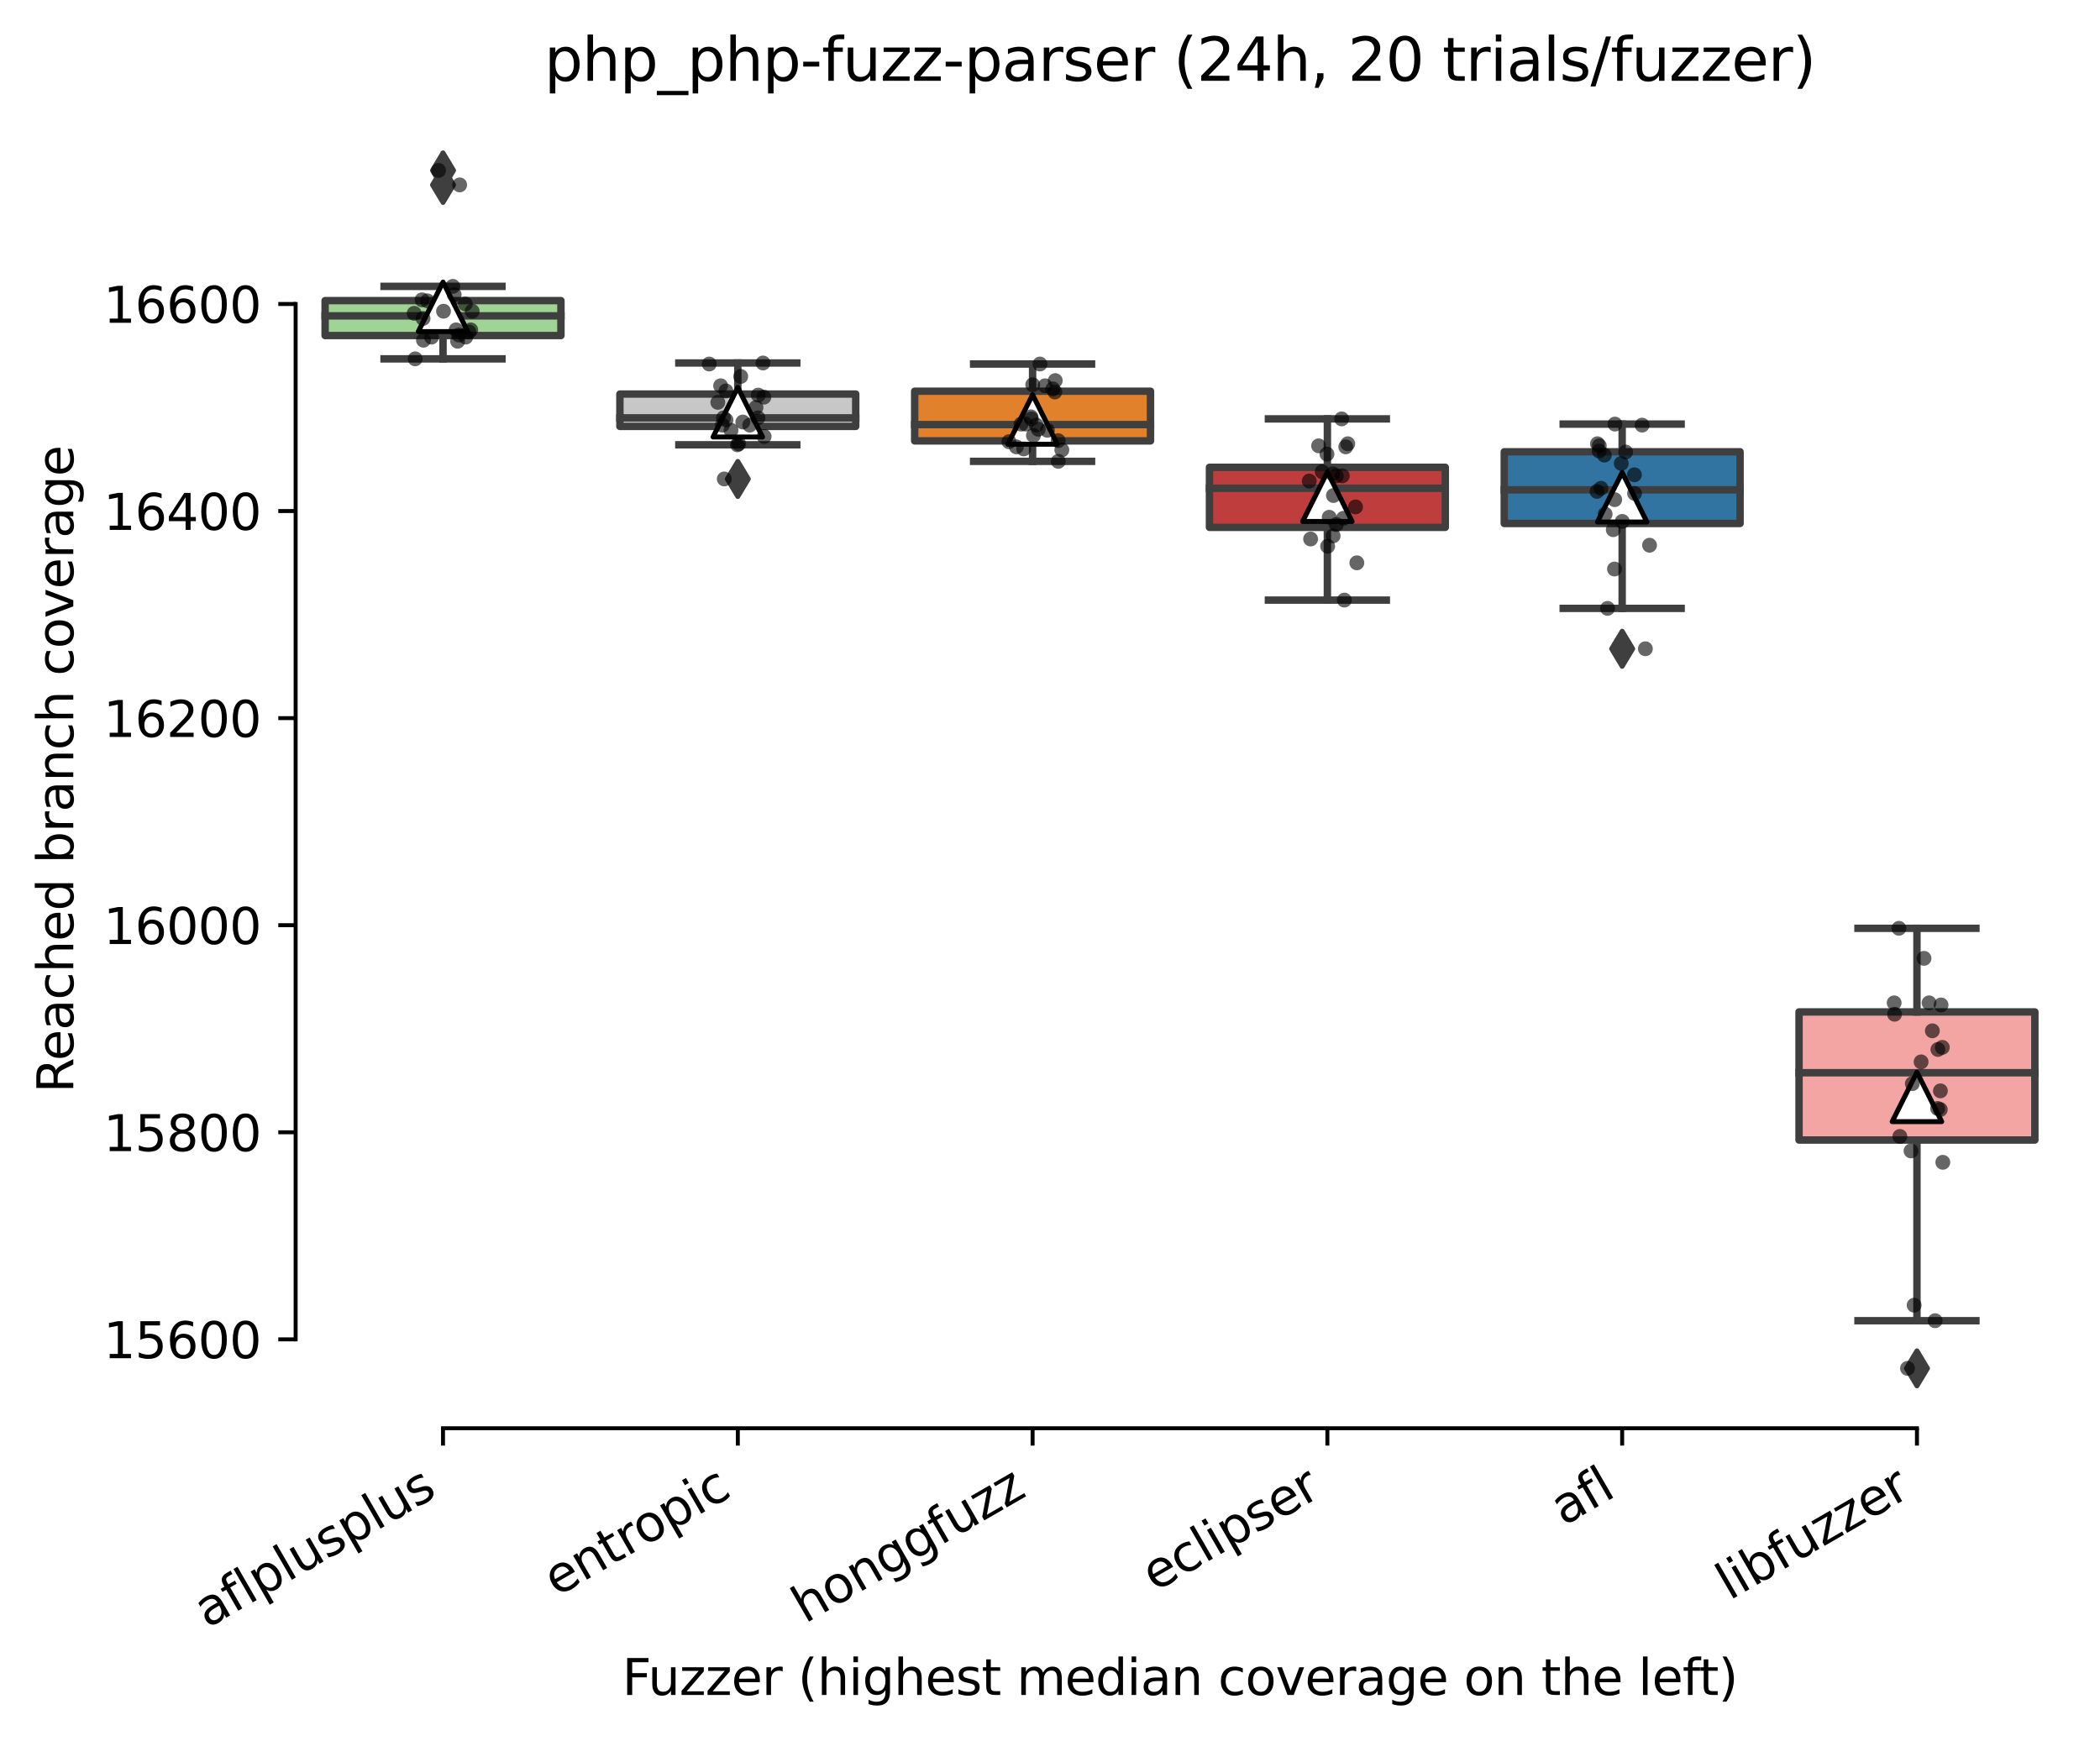 <?xml version="1.0" encoding="utf-8" standalone="no"?>
<!DOCTYPE svg PUBLIC "-//W3C//DTD SVG 1.1//EN"
  "http://www.w3.org/Graphics/SVG/1.1/DTD/svg11.dtd">
<svg xmlns:xlink="http://www.w3.org/1999/xlink" width="424.011pt" height="351.576pt" viewBox="0 0 424.011 351.576" xmlns="http://www.w3.org/2000/svg" version="1.1">
 <defs>
  <style type="text/css">*{stroke-linejoin: round; stroke-linecap: butt}</style>
 </defs>
 <g id="figure_1">
  <g id="patch_1">
   <path d="M 0 351.576 
L 424.011 351.576 
L 424.011 0 
L 0 0 
z
" style="fill: #ffffff"/>
  </g>
  <g id="axes_1">
   <g id="patch_2">
    <path d="M 59.691 288.43 
L 416.811 288.43 
L 416.811 22.318 
L 59.691 22.318 
z
" style="fill: #ffffff"/>
   </g>
   <g id="patch_3">
    <path d="M 65.643 67.764 
L 113.259 67.764 
L 113.259 60.708 
L 65.643 60.708 
L 65.643 67.764 
z
" clip-path="url(#p90b86f1398)" style="fill: #9fd495; stroke: #3f3f3f; stroke-width: 1.5; stroke-linejoin: miter"/>
   </g>
   <g id="patch_4">
    <path d="M 125.163 86.112 
L 172.779 86.112 
L 172.779 79.578 
L 125.163 79.578 
L 125.163 86.112 
z
" clip-path="url(#p90b86f1398)" style="fill: #c7c7c7; stroke: #3f3f3f; stroke-width: 1.5; stroke-linejoin: miter"/>
   </g>
   <g id="patch_5">
    <path d="M 184.683 89.04 
L 232.299 89.04 
L 232.299 79.003 
L 184.683 79.003 
L 184.683 89.04 
z
" clip-path="url(#p90b86f1398)" style="fill: #e1812c; stroke: #3f3f3f; stroke-width: 1.5; stroke-linejoin: miter"/>
   </g>
   <g id="patch_6">
    <path d="M 244.203 106.499 
L 291.819 106.499 
L 291.819 94.371 
L 244.203 94.371 
L 244.203 106.499 
z
" clip-path="url(#p90b86f1398)" style="fill: #c03d3e; stroke: #3f3f3f; stroke-width: 1.5; stroke-linejoin: miter"/>
   </g>
   <g id="patch_7">
    <path d="M 303.723 105.715 
L 351.339 105.715 
L 351.339 91.235 
L 303.723 91.235 
L 303.723 105.715 
z
" clip-path="url(#p90b86f1398)" style="fill: #3274a1; stroke: #3f3f3f; stroke-width: 1.5; stroke-linejoin: miter"/>
   </g>
   <g id="patch_8">
    <path d="M 363.243 230.229 
L 410.859 230.229 
L 410.859 204.354 
L 363.243 204.354 
L 363.243 230.229 
z
" clip-path="url(#p90b86f1398)" style="fill: #f2a5a3; stroke: #3f3f3f; stroke-width: 1.5; stroke-linejoin: miter"/>
   </g>
   <g id="matplotlib.axis_1">
    <g id="xtick_1">
     <g id="line2d_1">
      <defs>
       <path id="m05686ef2dc" d="M 0 0 
L 0 3.5 
" style="stroke: #000000; stroke-width: 0.8"/>
      </defs>
      <g>
       <use xlink:href="#m05686ef2dc" x="89.451" y="288.43" style="stroke: #000000; stroke-width: 0.8"/>
      </g>
     </g>
     <g id="text_1">
      <!-- aflplusplus -->
      <g transform="translate(41.842 328.897) rotate(-30) scale(0.1 -0.1)">
       <defs>
        <path id="DejaVuSans-61" d="M 2194 1759 
Q 1497 1759 1228 1600 
Q 959 1441 959 1056 
Q 959 750 1161 570 
Q 1363 391 1709 391 
Q 2188 391 2477 730 
Q 2766 1069 2766 1631 
L 2766 1759 
L 2194 1759 
z
M 3341 1997 
L 3341 0 
L 2766 0 
L 2766 531 
Q 2569 213 2275 61 
Q 1981 -91 1556 -91 
Q 1019 -91 701 211 
Q 384 513 384 1019 
Q 384 1609 779 1909 
Q 1175 2209 1959 2209 
L 2766 2209 
L 2766 2266 
Q 2766 2663 2505 2880 
Q 2244 3097 1772 3097 
Q 1472 3097 1187 3025 
Q 903 2953 641 2809 
L 641 3341 
Q 956 3463 1253 3523 
Q 1550 3584 1831 3584 
Q 2591 3584 2966 3190 
Q 3341 2797 3341 1997 
z
" transform="scale(0.016)"/>
        <path id="DejaVuSans-66" d="M 2375 4863 
L 2375 4384 
L 1825 4384 
Q 1516 4384 1395 4259 
Q 1275 4134 1275 3809 
L 1275 3500 
L 2222 3500 
L 2222 3053 
L 1275 3053 
L 1275 0 
L 697 0 
L 697 3053 
L 147 3053 
L 147 3500 
L 697 3500 
L 697 3744 
Q 697 4328 969 4595 
Q 1241 4863 1831 4863 
L 2375 4863 
z
" transform="scale(0.016)"/>
        <path id="DejaVuSans-6c" d="M 603 4863 
L 1178 4863 
L 1178 0 
L 603 0 
L 603 4863 
z
" transform="scale(0.016)"/>
        <path id="DejaVuSans-70" d="M 1159 525 
L 1159 -1331 
L 581 -1331 
L 581 3500 
L 1159 3500 
L 1159 2969 
Q 1341 3281 1617 3432 
Q 1894 3584 2278 3584 
Q 2916 3584 3314 3078 
Q 3713 2572 3713 1747 
Q 3713 922 3314 415 
Q 2916 -91 2278 -91 
Q 1894 -91 1617 61 
Q 1341 213 1159 525 
z
M 3116 1747 
Q 3116 2381 2855 2742 
Q 2594 3103 2138 3103 
Q 1681 3103 1420 2742 
Q 1159 2381 1159 1747 
Q 1159 1113 1420 752 
Q 1681 391 2138 391 
Q 2594 391 2855 752 
Q 3116 1113 3116 1747 
z
" transform="scale(0.016)"/>
        <path id="DejaVuSans-75" d="M 544 1381 
L 544 3500 
L 1119 3500 
L 1119 1403 
Q 1119 906 1312 657 
Q 1506 409 1894 409 
Q 2359 409 2629 706 
Q 2900 1003 2900 1516 
L 2900 3500 
L 3475 3500 
L 3475 0 
L 2900 0 
L 2900 538 
Q 2691 219 2414 64 
Q 2138 -91 1772 -91 
Q 1169 -91 856 284 
Q 544 659 544 1381 
z
M 1991 3584 
L 1991 3584 
z
" transform="scale(0.016)"/>
        <path id="DejaVuSans-73" d="M 2834 3397 
L 2834 2853 
Q 2591 2978 2328 3040 
Q 2066 3103 1784 3103 
Q 1356 3103 1142 2972 
Q 928 2841 928 2578 
Q 928 2378 1081 2264 
Q 1234 2150 1697 2047 
L 1894 2003 
Q 2506 1872 2764 1633 
Q 3022 1394 3022 966 
Q 3022 478 2636 193 
Q 2250 -91 1575 -91 
Q 1294 -91 989 -36 
Q 684 19 347 128 
L 347 722 
Q 666 556 975 473 
Q 1284 391 1588 391 
Q 1994 391 2212 530 
Q 2431 669 2431 922 
Q 2431 1156 2273 1281 
Q 2116 1406 1581 1522 
L 1381 1569 
Q 847 1681 609 1914 
Q 372 2147 372 2553 
Q 372 3047 722 3315 
Q 1072 3584 1716 3584 
Q 2034 3584 2315 3537 
Q 2597 3491 2834 3397 
z
" transform="scale(0.016)"/>
       </defs>
       <use xlink:href="#DejaVuSans-61"/>
       <use xlink:href="#DejaVuSans-66" x="61.279"/>
       <use xlink:href="#DejaVuSans-6c" x="96.484"/>
       <use xlink:href="#DejaVuSans-70" x="124.268"/>
       <use xlink:href="#DejaVuSans-6c" x="187.744"/>
       <use xlink:href="#DejaVuSans-75" x="215.527"/>
       <use xlink:href="#DejaVuSans-73" x="278.906"/>
       <use xlink:href="#DejaVuSans-70" x="331.006"/>
       <use xlink:href="#DejaVuSans-6c" x="394.482"/>
       <use xlink:href="#DejaVuSans-75" x="422.266"/>
       <use xlink:href="#DejaVuSans-73" x="485.645"/>
      </g>
     </g>
    </g>
    <g id="xtick_2">
     <g id="line2d_2">
      <g>
       <use xlink:href="#m05686ef2dc" x="148.971" y="288.43" style="stroke: #000000; stroke-width: 0.8"/>
      </g>
     </g>
     <g id="text_2">
      <!-- entropic -->
      <g transform="translate(112.389 322.531) rotate(-30) scale(0.1 -0.1)">
       <defs>
        <path id="DejaVuSans-65" d="M 3597 1894 
L 3597 1613 
L 953 1613 
Q 991 1019 1311 708 
Q 1631 397 2203 397 
Q 2534 397 2845 478 
Q 3156 559 3463 722 
L 3463 178 
Q 3153 47 2828 -22 
Q 2503 -91 2169 -91 
Q 1331 -91 842 396 
Q 353 884 353 1716 
Q 353 2575 817 3079 
Q 1281 3584 2069 3584 
Q 2775 3584 3186 3129 
Q 3597 2675 3597 1894 
z
M 3022 2063 
Q 3016 2534 2758 2815 
Q 2500 3097 2075 3097 
Q 1594 3097 1305 2825 
Q 1016 2553 972 2059 
L 3022 2063 
z
" transform="scale(0.016)"/>
        <path id="DejaVuSans-6e" d="M 3513 2113 
L 3513 0 
L 2938 0 
L 2938 2094 
Q 2938 2591 2744 2837 
Q 2550 3084 2163 3084 
Q 1697 3084 1428 2787 
Q 1159 2491 1159 1978 
L 1159 0 
L 581 0 
L 581 3500 
L 1159 3500 
L 1159 2956 
Q 1366 3272 1645 3428 
Q 1925 3584 2291 3584 
Q 2894 3584 3203 3211 
Q 3513 2838 3513 2113 
z
" transform="scale(0.016)"/>
        <path id="DejaVuSans-74" d="M 1172 4494 
L 1172 3500 
L 2356 3500 
L 2356 3053 
L 1172 3053 
L 1172 1153 
Q 1172 725 1289 603 
Q 1406 481 1766 481 
L 2356 481 
L 2356 0 
L 1766 0 
Q 1100 0 847 248 
Q 594 497 594 1153 
L 594 3053 
L 172 3053 
L 172 3500 
L 594 3500 
L 594 4494 
L 1172 4494 
z
" transform="scale(0.016)"/>
        <path id="DejaVuSans-72" d="M 2631 2963 
Q 2534 3019 2420 3045 
Q 2306 3072 2169 3072 
Q 1681 3072 1420 2755 
Q 1159 2438 1159 1844 
L 1159 0 
L 581 0 
L 581 3500 
L 1159 3500 
L 1159 2956 
Q 1341 3275 1631 3429 
Q 1922 3584 2338 3584 
Q 2397 3584 2469 3576 
Q 2541 3569 2628 3553 
L 2631 2963 
z
" transform="scale(0.016)"/>
        <path id="DejaVuSans-6f" d="M 1959 3097 
Q 1497 3097 1228 2736 
Q 959 2375 959 1747 
Q 959 1119 1226 758 
Q 1494 397 1959 397 
Q 2419 397 2687 759 
Q 2956 1122 2956 1747 
Q 2956 2369 2687 2733 
Q 2419 3097 1959 3097 
z
M 1959 3584 
Q 2709 3584 3137 3096 
Q 3566 2609 3566 1747 
Q 3566 888 3137 398 
Q 2709 -91 1959 -91 
Q 1206 -91 779 398 
Q 353 888 353 1747 
Q 353 2609 779 3096 
Q 1206 3584 1959 3584 
z
" transform="scale(0.016)"/>
        <path id="DejaVuSans-69" d="M 603 3500 
L 1178 3500 
L 1178 0 
L 603 0 
L 603 3500 
z
M 603 4863 
L 1178 4863 
L 1178 4134 
L 603 4134 
L 603 4863 
z
" transform="scale(0.016)"/>
        <path id="DejaVuSans-63" d="M 3122 3366 
L 3122 2828 
Q 2878 2963 2633 3030 
Q 2388 3097 2138 3097 
Q 1578 3097 1268 2742 
Q 959 2388 959 1747 
Q 959 1106 1268 751 
Q 1578 397 2138 397 
Q 2388 397 2633 464 
Q 2878 531 3122 666 
L 3122 134 
Q 2881 22 2623 -34 
Q 2366 -91 2075 -91 
Q 1284 -91 818 406 
Q 353 903 353 1747 
Q 353 2603 823 3093 
Q 1294 3584 2113 3584 
Q 2378 3584 2631 3529 
Q 2884 3475 3122 3366 
z
" transform="scale(0.016)"/>
       </defs>
       <use xlink:href="#DejaVuSans-65"/>
       <use xlink:href="#DejaVuSans-6e" x="61.523"/>
       <use xlink:href="#DejaVuSans-74" x="124.902"/>
       <use xlink:href="#DejaVuSans-72" x="164.111"/>
       <use xlink:href="#DejaVuSans-6f" x="202.975"/>
       <use xlink:href="#DejaVuSans-70" x="264.156"/>
       <use xlink:href="#DejaVuSans-69" x="327.633"/>
       <use xlink:href="#DejaVuSans-63" x="355.416"/>
      </g>
     </g>
    </g>
    <g id="xtick_3">
     <g id="line2d_3">
      <g>
       <use xlink:href="#m05686ef2dc" x="208.491" y="288.43" style="stroke: #000000; stroke-width: 0.8"/>
      </g>
     </g>
     <g id="text_3">
      <!-- honggfuzz -->
      <g transform="translate(162.551 327.933) rotate(-30) scale(0.1 -0.1)">
       <defs>
        <path id="DejaVuSans-68" d="M 3513 2113 
L 3513 0 
L 2938 0 
L 2938 2094 
Q 2938 2591 2744 2837 
Q 2550 3084 2163 3084 
Q 1697 3084 1428 2787 
Q 1159 2491 1159 1978 
L 1159 0 
L 581 0 
L 581 4863 
L 1159 4863 
L 1159 2956 
Q 1366 3272 1645 3428 
Q 1925 3584 2291 3584 
Q 2894 3584 3203 3211 
Q 3513 2838 3513 2113 
z
" transform="scale(0.016)"/>
        <path id="DejaVuSans-67" d="M 2906 1791 
Q 2906 2416 2648 2759 
Q 2391 3103 1925 3103 
Q 1463 3103 1205 2759 
Q 947 2416 947 1791 
Q 947 1169 1205 825 
Q 1463 481 1925 481 
Q 2391 481 2648 825 
Q 2906 1169 2906 1791 
z
M 3481 434 
Q 3481 -459 3084 -895 
Q 2688 -1331 1869 -1331 
Q 1566 -1331 1297 -1286 
Q 1028 -1241 775 -1147 
L 775 -588 
Q 1028 -725 1275 -790 
Q 1522 -856 1778 -856 
Q 2344 -856 2625 -561 
Q 2906 -266 2906 331 
L 2906 616 
Q 2728 306 2450 153 
Q 2172 0 1784 0 
Q 1141 0 747 490 
Q 353 981 353 1791 
Q 353 2603 747 3093 
Q 1141 3584 1784 3584 
Q 2172 3584 2450 3431 
Q 2728 3278 2906 2969 
L 2906 3500 
L 3481 3500 
L 3481 434 
z
" transform="scale(0.016)"/>
        <path id="DejaVuSans-7a" d="M 353 3500 
L 3084 3500 
L 3084 2975 
L 922 459 
L 3084 459 
L 3084 0 
L 275 0 
L 275 525 
L 2438 3041 
L 353 3041 
L 353 3500 
z
" transform="scale(0.016)"/>
       </defs>
       <use xlink:href="#DejaVuSans-68"/>
       <use xlink:href="#DejaVuSans-6f" x="63.379"/>
       <use xlink:href="#DejaVuSans-6e" x="124.561"/>
       <use xlink:href="#DejaVuSans-67" x="187.939"/>
       <use xlink:href="#DejaVuSans-67" x="251.416"/>
       <use xlink:href="#DejaVuSans-66" x="314.893"/>
       <use xlink:href="#DejaVuSans-75" x="350.098"/>
       <use xlink:href="#DejaVuSans-7a" x="413.477"/>
       <use xlink:href="#DejaVuSans-7a" x="465.967"/>
      </g>
     </g>
    </g>
    <g id="xtick_4">
     <g id="line2d_4">
      <g>
       <use xlink:href="#m05686ef2dc" x="268.011" y="288.43" style="stroke: #000000; stroke-width: 0.8"/>
      </g>
     </g>
     <g id="text_4">
      <!-- eclipser -->
      <g transform="translate(233.17 321.525) rotate(-30) scale(0.1 -0.1)">
       <use xlink:href="#DejaVuSans-65"/>
       <use xlink:href="#DejaVuSans-63" x="61.523"/>
       <use xlink:href="#DejaVuSans-6c" x="116.504"/>
       <use xlink:href="#DejaVuSans-69" x="144.287"/>
       <use xlink:href="#DejaVuSans-70" x="172.07"/>
       <use xlink:href="#DejaVuSans-73" x="235.547"/>
       <use xlink:href="#DejaVuSans-65" x="287.646"/>
       <use xlink:href="#DejaVuSans-72" x="349.17"/>
      </g>
     </g>
    </g>
    <g id="xtick_5">
     <g id="line2d_5">
      <g>
       <use xlink:href="#m05686ef2dc" x="327.531" y="288.43" style="stroke: #000000; stroke-width: 0.8"/>
      </g>
     </g>
     <g id="text_5">
      <!-- afl -->
      <g transform="translate(315.729 308.224) rotate(-30) scale(0.1 -0.1)">
       <use xlink:href="#DejaVuSans-61"/>
       <use xlink:href="#DejaVuSans-66" x="61.279"/>
       <use xlink:href="#DejaVuSans-6c" x="96.484"/>
      </g>
     </g>
    </g>
    <g id="xtick_6">
     <g id="line2d_6">
      <g>
       <use xlink:href="#m05686ef2dc" x="387.051" y="288.43" style="stroke: #000000; stroke-width: 0.8"/>
      </g>
     </g>
     <g id="text_6">
      <!-- libfuzzer -->
      <g transform="translate(349.184 323.272) rotate(-30) scale(0.1 -0.1)">
       <defs>
        <path id="DejaVuSans-62" d="M 3116 1747 
Q 3116 2381 2855 2742 
Q 2594 3103 2138 3103 
Q 1681 3103 1420 2742 
Q 1159 2381 1159 1747 
Q 1159 1113 1420 752 
Q 1681 391 2138 391 
Q 2594 391 2855 752 
Q 3116 1113 3116 1747 
z
M 1159 2969 
Q 1341 3281 1617 3432 
Q 1894 3584 2278 3584 
Q 2916 3584 3314 3078 
Q 3713 2572 3713 1747 
Q 3713 922 3314 415 
Q 2916 -91 2278 -91 
Q 1894 -91 1617 61 
Q 1341 213 1159 525 
L 1159 0 
L 581 0 
L 581 4863 
L 1159 4863 
L 1159 2969 
z
" transform="scale(0.016)"/>
       </defs>
       <use xlink:href="#DejaVuSans-6c"/>
       <use xlink:href="#DejaVuSans-69" x="27.783"/>
       <use xlink:href="#DejaVuSans-62" x="55.566"/>
       <use xlink:href="#DejaVuSans-66" x="119.043"/>
       <use xlink:href="#DejaVuSans-75" x="154.248"/>
       <use xlink:href="#DejaVuSans-7a" x="217.627"/>
       <use xlink:href="#DejaVuSans-7a" x="270.117"/>
       <use xlink:href="#DejaVuSans-65" x="322.607"/>
       <use xlink:href="#DejaVuSans-72" x="384.131"/>
      </g>
     </g>
    </g>
    <g id="text_7">
     <!-- Fuzzer (highest median coverage on the left) -->
     <g transform="translate(125.633 342.297) scale(0.1 -0.1)">
      <defs>
       <path id="DejaVuSans-46" d="M 628 4666 
L 3309 4666 
L 3309 4134 
L 1259 4134 
L 1259 2759 
L 3109 2759 
L 3109 2228 
L 1259 2228 
L 1259 0 
L 628 0 
L 628 4666 
z
" transform="scale(0.016)"/>
       <path id="DejaVuSans-20" transform="scale(0.016)"/>
       <path id="DejaVuSans-28" d="M 1984 4856 
Q 1566 4138 1362 3434 
Q 1159 2731 1159 2009 
Q 1159 1288 1364 580 
Q 1569 -128 1984 -844 
L 1484 -844 
Q 1016 -109 783 600 
Q 550 1309 550 2009 
Q 550 2706 781 3412 
Q 1013 4119 1484 4856 
L 1984 4856 
z
" transform="scale(0.016)"/>
       <path id="DejaVuSans-6d" d="M 3328 2828 
Q 3544 3216 3844 3400 
Q 4144 3584 4550 3584 
Q 5097 3584 5394 3201 
Q 5691 2819 5691 2113 
L 5691 0 
L 5113 0 
L 5113 2094 
Q 5113 2597 4934 2840 
Q 4756 3084 4391 3084 
Q 3944 3084 3684 2787 
Q 3425 2491 3425 1978 
L 3425 0 
L 2847 0 
L 2847 2094 
Q 2847 2600 2669 2842 
Q 2491 3084 2119 3084 
Q 1678 3084 1418 2786 
Q 1159 2488 1159 1978 
L 1159 0 
L 581 0 
L 581 3500 
L 1159 3500 
L 1159 2956 
Q 1356 3278 1631 3431 
Q 1906 3584 2284 3584 
Q 2666 3584 2933 3390 
Q 3200 3197 3328 2828 
z
" transform="scale(0.016)"/>
       <path id="DejaVuSans-64" d="M 2906 2969 
L 2906 4863 
L 3481 4863 
L 3481 0 
L 2906 0 
L 2906 525 
Q 2725 213 2448 61 
Q 2172 -91 1784 -91 
Q 1150 -91 751 415 
Q 353 922 353 1747 
Q 353 2572 751 3078 
Q 1150 3584 1784 3584 
Q 2172 3584 2448 3432 
Q 2725 3281 2906 2969 
z
M 947 1747 
Q 947 1113 1208 752 
Q 1469 391 1925 391 
Q 2381 391 2643 752 
Q 2906 1113 2906 1747 
Q 2906 2381 2643 2742 
Q 2381 3103 1925 3103 
Q 1469 3103 1208 2742 
Q 947 2381 947 1747 
z
" transform="scale(0.016)"/>
       <path id="DejaVuSans-76" d="M 191 3500 
L 800 3500 
L 1894 563 
L 2988 3500 
L 3597 3500 
L 2284 0 
L 1503 0 
L 191 3500 
z
" transform="scale(0.016)"/>
       <path id="DejaVuSans-29" d="M 513 4856 
L 1013 4856 
Q 1481 4119 1714 3412 
Q 1947 2706 1947 2009 
Q 1947 1309 1714 600 
Q 1481 -109 1013 -844 
L 513 -844 
Q 928 -128 1133 580 
Q 1338 1288 1338 2009 
Q 1338 2731 1133 3434 
Q 928 4138 513 4856 
z
" transform="scale(0.016)"/>
      </defs>
      <use xlink:href="#DejaVuSans-46"/>
      <use xlink:href="#DejaVuSans-75" x="52.02"/>
      <use xlink:href="#DejaVuSans-7a" x="115.398"/>
      <use xlink:href="#DejaVuSans-7a" x="167.889"/>
      <use xlink:href="#DejaVuSans-65" x="220.379"/>
      <use xlink:href="#DejaVuSans-72" x="281.902"/>
      <use xlink:href="#DejaVuSans-20" x="323.016"/>
      <use xlink:href="#DejaVuSans-28" x="354.803"/>
      <use xlink:href="#DejaVuSans-68" x="393.816"/>
      <use xlink:href="#DejaVuSans-69" x="457.195"/>
      <use xlink:href="#DejaVuSans-67" x="484.979"/>
      <use xlink:href="#DejaVuSans-68" x="548.455"/>
      <use xlink:href="#DejaVuSans-65" x="611.834"/>
      <use xlink:href="#DejaVuSans-73" x="673.357"/>
      <use xlink:href="#DejaVuSans-74" x="725.457"/>
      <use xlink:href="#DejaVuSans-20" x="764.666"/>
      <use xlink:href="#DejaVuSans-6d" x="796.453"/>
      <use xlink:href="#DejaVuSans-65" x="893.865"/>
      <use xlink:href="#DejaVuSans-64" x="955.389"/>
      <use xlink:href="#DejaVuSans-69" x="1018.865"/>
      <use xlink:href="#DejaVuSans-61" x="1046.648"/>
      <use xlink:href="#DejaVuSans-6e" x="1107.928"/>
      <use xlink:href="#DejaVuSans-20" x="1171.307"/>
      <use xlink:href="#DejaVuSans-63" x="1203.094"/>
      <use xlink:href="#DejaVuSans-6f" x="1258.074"/>
      <use xlink:href="#DejaVuSans-76" x="1319.256"/>
      <use xlink:href="#DejaVuSans-65" x="1378.436"/>
      <use xlink:href="#DejaVuSans-72" x="1439.959"/>
      <use xlink:href="#DejaVuSans-61" x="1481.072"/>
      <use xlink:href="#DejaVuSans-67" x="1542.352"/>
      <use xlink:href="#DejaVuSans-65" x="1605.828"/>
      <use xlink:href="#DejaVuSans-20" x="1667.352"/>
      <use xlink:href="#DejaVuSans-6f" x="1699.139"/>
      <use xlink:href="#DejaVuSans-6e" x="1760.32"/>
      <use xlink:href="#DejaVuSans-20" x="1823.699"/>
      <use xlink:href="#DejaVuSans-74" x="1855.486"/>
      <use xlink:href="#DejaVuSans-68" x="1894.695"/>
      <use xlink:href="#DejaVuSans-65" x="1958.074"/>
      <use xlink:href="#DejaVuSans-20" x="2019.598"/>
      <use xlink:href="#DejaVuSans-6c" x="2051.385"/>
      <use xlink:href="#DejaVuSans-65" x="2079.168"/>
      <use xlink:href="#DejaVuSans-66" x="2140.691"/>
      <use xlink:href="#DejaVuSans-74" x="2174.146"/>
      <use xlink:href="#DejaVuSans-29" x="2213.355"/>
     </g>
    </g>
   </g>
   <g id="matplotlib.axis_2">
    <g id="ytick_1">
     <g id="line2d_7">
      <defs>
       <path id="m95f74ce15e" d="M 0 0 
L -3.5 0 
" style="stroke: #000000; stroke-width: 0.8"/>
      </defs>
      <g>
       <use xlink:href="#m95f74ce15e" x="59.691" y="270.48" style="stroke: #000000; stroke-width: 0.8"/>
      </g>
     </g>
     <g id="text_8">
      <!-- 15600 -->
      <g transform="translate(20.878 274.279) scale(0.1 -0.1)">
       <defs>
        <path id="DejaVuSans-31" d="M 794 531 
L 1825 531 
L 1825 4091 
L 703 3866 
L 703 4441 
L 1819 4666 
L 2450 4666 
L 2450 531 
L 3481 531 
L 3481 0 
L 794 0 
L 794 531 
z
" transform="scale(0.016)"/>
        <path id="DejaVuSans-35" d="M 691 4666 
L 3169 4666 
L 3169 4134 
L 1269 4134 
L 1269 2991 
Q 1406 3038 1543 3061 
Q 1681 3084 1819 3084 
Q 2600 3084 3056 2656 
Q 3513 2228 3513 1497 
Q 3513 744 3044 326 
Q 2575 -91 1722 -91 
Q 1428 -91 1123 -41 
Q 819 9 494 109 
L 494 744 
Q 775 591 1075 516 
Q 1375 441 1709 441 
Q 2250 441 2565 725 
Q 2881 1009 2881 1497 
Q 2881 1984 2565 2268 
Q 2250 2553 1709 2553 
Q 1456 2553 1204 2497 
Q 953 2441 691 2322 
L 691 4666 
z
" transform="scale(0.016)"/>
        <path id="DejaVuSans-36" d="M 2113 2584 
Q 1688 2584 1439 2293 
Q 1191 2003 1191 1497 
Q 1191 994 1439 701 
Q 1688 409 2113 409 
Q 2538 409 2786 701 
Q 3034 994 3034 1497 
Q 3034 2003 2786 2293 
Q 2538 2584 2113 2584 
z
M 3366 4563 
L 3366 3988 
Q 3128 4100 2886 4159 
Q 2644 4219 2406 4219 
Q 1781 4219 1451 3797 
Q 1122 3375 1075 2522 
Q 1259 2794 1537 2939 
Q 1816 3084 2150 3084 
Q 2853 3084 3261 2657 
Q 3669 2231 3669 1497 
Q 3669 778 3244 343 
Q 2819 -91 2113 -91 
Q 1303 -91 875 529 
Q 447 1150 447 2328 
Q 447 3434 972 4092 
Q 1497 4750 2381 4750 
Q 2619 4750 2861 4703 
Q 3103 4656 3366 4563 
z
" transform="scale(0.016)"/>
        <path id="DejaVuSans-30" d="M 2034 4250 
Q 1547 4250 1301 3770 
Q 1056 3291 1056 2328 
Q 1056 1369 1301 889 
Q 1547 409 2034 409 
Q 2525 409 2770 889 
Q 3016 1369 3016 2328 
Q 3016 3291 2770 3770 
Q 2525 4250 2034 4250 
z
M 2034 4750 
Q 2819 4750 3233 4129 
Q 3647 3509 3647 2328 
Q 3647 1150 3233 529 
Q 2819 -91 2034 -91 
Q 1250 -91 836 529 
Q 422 1150 422 2328 
Q 422 3509 836 4129 
Q 1250 4750 2034 4750 
z
" transform="scale(0.016)"/>
       </defs>
       <use xlink:href="#DejaVuSans-31"/>
       <use xlink:href="#DejaVuSans-35" x="63.623"/>
       <use xlink:href="#DejaVuSans-36" x="127.246"/>
       <use xlink:href="#DejaVuSans-30" x="190.869"/>
       <use xlink:href="#DejaVuSans-30" x="254.492"/>
      </g>
     </g>
    </g>
    <g id="ytick_2">
     <g id="line2d_8">
      <g>
       <use xlink:href="#m95f74ce15e" x="59.691" y="228.661" style="stroke: #000000; stroke-width: 0.8"/>
      </g>
     </g>
     <g id="text_9">
      <!-- 15800 -->
      <g transform="translate(20.878 232.46) scale(0.1 -0.1)">
       <defs>
        <path id="DejaVuSans-38" d="M 2034 2216 
Q 1584 2216 1326 1975 
Q 1069 1734 1069 1313 
Q 1069 891 1326 650 
Q 1584 409 2034 409 
Q 2484 409 2743 651 
Q 3003 894 3003 1313 
Q 3003 1734 2745 1975 
Q 2488 2216 2034 2216 
z
M 1403 2484 
Q 997 2584 770 2862 
Q 544 3141 544 3541 
Q 544 4100 942 4425 
Q 1341 4750 2034 4750 
Q 2731 4750 3128 4425 
Q 3525 4100 3525 3541 
Q 3525 3141 3298 2862 
Q 3072 2584 2669 2484 
Q 3125 2378 3379 2068 
Q 3634 1759 3634 1313 
Q 3634 634 3220 271 
Q 2806 -91 2034 -91 
Q 1263 -91 848 271 
Q 434 634 434 1313 
Q 434 1759 690 2068 
Q 947 2378 1403 2484 
z
M 1172 3481 
Q 1172 3119 1398 2916 
Q 1625 2713 2034 2713 
Q 2441 2713 2670 2916 
Q 2900 3119 2900 3481 
Q 2900 3844 2670 4047 
Q 2441 4250 2034 4250 
Q 1625 4250 1398 4047 
Q 1172 3844 1172 3481 
z
" transform="scale(0.016)"/>
       </defs>
       <use xlink:href="#DejaVuSans-31"/>
       <use xlink:href="#DejaVuSans-35" x="63.623"/>
       <use xlink:href="#DejaVuSans-38" x="127.246"/>
       <use xlink:href="#DejaVuSans-30" x="190.869"/>
       <use xlink:href="#DejaVuSans-30" x="254.492"/>
      </g>
     </g>
    </g>
    <g id="ytick_3">
     <g id="line2d_9">
      <g>
       <use xlink:href="#m95f74ce15e" x="59.691" y="186.843" style="stroke: #000000; stroke-width: 0.8"/>
      </g>
     </g>
     <g id="text_10">
      <!-- 16000 -->
      <g transform="translate(20.878 190.642) scale(0.1 -0.1)">
       <use xlink:href="#DejaVuSans-31"/>
       <use xlink:href="#DejaVuSans-36" x="63.623"/>
       <use xlink:href="#DejaVuSans-30" x="127.246"/>
       <use xlink:href="#DejaVuSans-30" x="190.869"/>
       <use xlink:href="#DejaVuSans-30" x="254.492"/>
      </g>
     </g>
    </g>
    <g id="ytick_4">
     <g id="line2d_10">
      <g>
       <use xlink:href="#m95f74ce15e" x="59.691" y="145.024" style="stroke: #000000; stroke-width: 0.8"/>
      </g>
     </g>
     <g id="text_11">
      <!-- 16200 -->
      <g transform="translate(20.878 148.823) scale(0.1 -0.1)">
       <defs>
        <path id="DejaVuSans-32" d="M 1228 531 
L 3431 531 
L 3431 0 
L 469 0 
L 469 531 
Q 828 903 1448 1529 
Q 2069 2156 2228 2338 
Q 2531 2678 2651 2914 
Q 2772 3150 2772 3378 
Q 2772 3750 2511 3984 
Q 2250 4219 1831 4219 
Q 1534 4219 1204 4116 
Q 875 4013 500 3803 
L 500 4441 
Q 881 4594 1212 4672 
Q 1544 4750 1819 4750 
Q 2544 4750 2975 4387 
Q 3406 4025 3406 3419 
Q 3406 3131 3298 2873 
Q 3191 2616 2906 2266 
Q 2828 2175 2409 1742 
Q 1991 1309 1228 531 
z
" transform="scale(0.016)"/>
       </defs>
       <use xlink:href="#DejaVuSans-31"/>
       <use xlink:href="#DejaVuSans-36" x="63.623"/>
       <use xlink:href="#DejaVuSans-32" x="127.246"/>
       <use xlink:href="#DejaVuSans-30" x="190.869"/>
       <use xlink:href="#DejaVuSans-30" x="254.492"/>
      </g>
     </g>
    </g>
    <g id="ytick_5">
     <g id="line2d_11">
      <g>
       <use xlink:href="#m95f74ce15e" x="59.691" y="103.206" style="stroke: #000000; stroke-width: 0.8"/>
      </g>
     </g>
     <g id="text_12">
      <!-- 16400 -->
      <g transform="translate(20.878 107.005) scale(0.1 -0.1)">
       <defs>
        <path id="DejaVuSans-34" d="M 2419 4116 
L 825 1625 
L 2419 1625 
L 2419 4116 
z
M 2253 4666 
L 3047 4666 
L 3047 1625 
L 3713 1625 
L 3713 1100 
L 3047 1100 
L 3047 0 
L 2419 0 
L 2419 1100 
L 313 1100 
L 313 1709 
L 2253 4666 
z
" transform="scale(0.016)"/>
       </defs>
       <use xlink:href="#DejaVuSans-31"/>
       <use xlink:href="#DejaVuSans-36" x="63.623"/>
       <use xlink:href="#DejaVuSans-34" x="127.246"/>
       <use xlink:href="#DejaVuSans-30" x="190.869"/>
       <use xlink:href="#DejaVuSans-30" x="254.492"/>
      </g>
     </g>
    </g>
    <g id="ytick_6">
     <g id="line2d_12">
      <g>
       <use xlink:href="#m95f74ce15e" x="59.691" y="61.387" style="stroke: #000000; stroke-width: 0.8"/>
      </g>
     </g>
     <g id="text_13">
      <!-- 16600 -->
      <g transform="translate(20.878 65.186) scale(0.1 -0.1)">
       <use xlink:href="#DejaVuSans-31"/>
       <use xlink:href="#DejaVuSans-36" x="63.623"/>
       <use xlink:href="#DejaVuSans-36" x="127.246"/>
       <use xlink:href="#DejaVuSans-30" x="190.869"/>
       <use xlink:href="#DejaVuSans-30" x="254.492"/>
      </g>
     </g>
    </g>
    <g id="text_14">
     <!-- Reached branch coverage -->
     <g transform="translate(14.798 220.706) rotate(-90) scale(0.1 -0.1)">
      <defs>
       <path id="DejaVuSans-52" d="M 2841 2188 
Q 3044 2119 3236 1894 
Q 3428 1669 3622 1275 
L 4263 0 
L 3584 0 
L 2988 1197 
Q 2756 1666 2539 1819 
Q 2322 1972 1947 1972 
L 1259 1972 
L 1259 0 
L 628 0 
L 628 4666 
L 2053 4666 
Q 2853 4666 3247 4331 
Q 3641 3997 3641 3322 
Q 3641 2881 3436 2590 
Q 3231 2300 2841 2188 
z
M 1259 4147 
L 1259 2491 
L 2053 2491 
Q 2509 2491 2742 2702 
Q 2975 2913 2975 3322 
Q 2975 3731 2742 3939 
Q 2509 4147 2053 4147 
L 1259 4147 
z
" transform="scale(0.016)"/>
      </defs>
      <use xlink:href="#DejaVuSans-52"/>
      <use xlink:href="#DejaVuSans-65" x="64.982"/>
      <use xlink:href="#DejaVuSans-61" x="126.506"/>
      <use xlink:href="#DejaVuSans-63" x="187.785"/>
      <use xlink:href="#DejaVuSans-68" x="242.766"/>
      <use xlink:href="#DejaVuSans-65" x="306.145"/>
      <use xlink:href="#DejaVuSans-64" x="367.668"/>
      <use xlink:href="#DejaVuSans-20" x="431.145"/>
      <use xlink:href="#DejaVuSans-62" x="462.932"/>
      <use xlink:href="#DejaVuSans-72" x="526.408"/>
      <use xlink:href="#DejaVuSans-61" x="567.521"/>
      <use xlink:href="#DejaVuSans-6e" x="628.801"/>
      <use xlink:href="#DejaVuSans-63" x="692.18"/>
      <use xlink:href="#DejaVuSans-68" x="747.16"/>
      <use xlink:href="#DejaVuSans-20" x="810.539"/>
      <use xlink:href="#DejaVuSans-63" x="842.326"/>
      <use xlink:href="#DejaVuSans-6f" x="897.307"/>
      <use xlink:href="#DejaVuSans-76" x="958.488"/>
      <use xlink:href="#DejaVuSans-65" x="1017.668"/>
      <use xlink:href="#DejaVuSans-72" x="1079.191"/>
      <use xlink:href="#DejaVuSans-61" x="1120.305"/>
      <use xlink:href="#DejaVuSans-67" x="1181.584"/>
      <use xlink:href="#DejaVuSans-65" x="1245.061"/>
     </g>
    </g>
   </g>
   <g id="line2d_13">
    <path d="M 89.451 67.764 
L 89.451 72.469 
" clip-path="url(#p90b86f1398)" style="fill: none; stroke: #3f3f3f; stroke-width: 1.5; stroke-linecap: square"/>
   </g>
   <g id="line2d_14">
    <path d="M 89.451 60.708 
L 89.451 57.832 
" clip-path="url(#p90b86f1398)" style="fill: none; stroke: #3f3f3f; stroke-width: 1.5; stroke-linecap: square"/>
   </g>
   <g id="line2d_15">
    <path d="M 77.547 72.469 
L 101.355 72.469 
" clip-path="url(#p90b86f1398)" style="fill: none; stroke: #3f3f3f; stroke-width: 1.5; stroke-linecap: square"/>
   </g>
   <g id="line2d_16">
    <path d="M 77.547 57.832 
L 101.355 57.832 
" clip-path="url(#p90b86f1398)" style="fill: none; stroke: #3f3f3f; stroke-width: 1.5; stroke-linecap: square"/>
   </g>
   <g id="line2d_17">
    <defs>
     <path id="m60a9e18dcf" d="M -0 3.536 
L 2.121 0 
L -0 -3.536 
L -2.121 -0 
z
" style="stroke: #3f3f3f; stroke-linejoin: miter"/>
    </defs>
    <g clip-path="url(#p90b86f1398)">
     <use xlink:href="#m60a9e18dcf" x="89.451" y="37.341" style="fill: #3f3f3f; stroke: #3f3f3f; stroke-linejoin: miter"/>
     <use xlink:href="#m60a9e18dcf" x="89.451" y="34.414" style="fill: #3f3f3f; stroke: #3f3f3f; stroke-linejoin: miter"/>
    </g>
   </g>
   <g id="line2d_18">
    <path d="M 148.971 86.112 
L 148.971 89.824 
" clip-path="url(#p90b86f1398)" style="fill: none; stroke: #3f3f3f; stroke-width: 1.5; stroke-linecap: square"/>
   </g>
   <g id="line2d_19">
    <path d="M 148.971 79.578 
L 148.971 73.305 
" clip-path="url(#p90b86f1398)" style="fill: none; stroke: #3f3f3f; stroke-width: 1.5; stroke-linecap: square"/>
   </g>
   <g id="line2d_20">
    <path d="M 137.067 89.824 
L 160.875 89.824 
" clip-path="url(#p90b86f1398)" style="fill: none; stroke: #3f3f3f; stroke-width: 1.5; stroke-linecap: square"/>
   </g>
   <g id="line2d_21">
    <path d="M 137.067 73.305 
L 160.875 73.305 
" clip-path="url(#p90b86f1398)" style="fill: none; stroke: #3f3f3f; stroke-width: 1.5; stroke-linecap: square"/>
   </g>
   <g id="line2d_22">
    <g clip-path="url(#p90b86f1398)">
     <use xlink:href="#m60a9e18dcf" x="148.971" y="96.724" style="fill: #3f3f3f; stroke: #3f3f3f; stroke-linejoin: miter"/>
    </g>
   </g>
   <g id="line2d_23">
    <path d="M 208.491 89.04 
L 208.491 93.169 
" clip-path="url(#p90b86f1398)" style="fill: none; stroke: #3f3f3f; stroke-width: 1.5; stroke-linecap: square"/>
   </g>
   <g id="line2d_24">
    <path d="M 208.491 79.003 
L 208.491 73.514 
" clip-path="url(#p90b86f1398)" style="fill: none; stroke: #3f3f3f; stroke-width: 1.5; stroke-linecap: square"/>
   </g>
   <g id="line2d_25">
    <path d="M 196.587 93.169 
L 220.395 93.169 
" clip-path="url(#p90b86f1398)" style="fill: none; stroke: #3f3f3f; stroke-width: 1.5; stroke-linecap: square"/>
   </g>
   <g id="line2d_26">
    <path d="M 196.587 73.514 
L 220.395 73.514 
" clip-path="url(#p90b86f1398)" style="fill: none; stroke: #3f3f3f; stroke-width: 1.5; stroke-linecap: square"/>
   </g>
   <g id="line2d_27"/>
   <g id="line2d_28">
    <path d="M 268.011 106.499 
L 268.011 121.188 
" clip-path="url(#p90b86f1398)" style="fill: none; stroke: #3f3f3f; stroke-width: 1.5; stroke-linecap: square"/>
   </g>
   <g id="line2d_29">
    <path d="M 268.011 94.371 
L 268.011 84.596 
" clip-path="url(#p90b86f1398)" style="fill: none; stroke: #3f3f3f; stroke-width: 1.5; stroke-linecap: square"/>
   </g>
   <g id="line2d_30">
    <path d="M 256.107 121.188 
L 279.915 121.188 
" clip-path="url(#p90b86f1398)" style="fill: none; stroke: #3f3f3f; stroke-width: 1.5; stroke-linecap: square"/>
   </g>
   <g id="line2d_31">
    <path d="M 256.107 84.596 
L 279.915 84.596 
" clip-path="url(#p90b86f1398)" style="fill: none; stroke: #3f3f3f; stroke-width: 1.5; stroke-linecap: square"/>
   </g>
   <g id="line2d_32"/>
   <g id="line2d_33">
    <path d="M 327.531 105.715 
L 327.531 122.86 
" clip-path="url(#p90b86f1398)" style="fill: none; stroke: #3f3f3f; stroke-width: 1.5; stroke-linecap: square"/>
   </g>
   <g id="line2d_34">
    <path d="M 327.531 91.235 
L 327.531 85.642 
" clip-path="url(#p90b86f1398)" style="fill: none; stroke: #3f3f3f; stroke-width: 1.5; stroke-linecap: square"/>
   </g>
   <g id="line2d_35">
    <path d="M 315.627 122.86 
L 339.435 122.86 
" clip-path="url(#p90b86f1398)" style="fill: none; stroke: #3f3f3f; stroke-width: 1.5; stroke-linecap: square"/>
   </g>
   <g id="line2d_36">
    <path d="M 315.627 85.642 
L 339.435 85.642 
" clip-path="url(#p90b86f1398)" style="fill: none; stroke: #3f3f3f; stroke-width: 1.5; stroke-linecap: square"/>
   </g>
   <g id="line2d_37">
    <g clip-path="url(#p90b86f1398)">
     <use xlink:href="#m60a9e18dcf" x="327.531" y="131.015" style="fill: #3f3f3f; stroke: #3f3f3f; stroke-linejoin: miter"/>
    </g>
   </g>
   <g id="line2d_38">
    <path d="M 387.051 230.229 
L 387.051 266.716 
" clip-path="url(#p90b86f1398)" style="fill: none; stroke: #3f3f3f; stroke-width: 1.5; stroke-linecap: square"/>
   </g>
   <g id="line2d_39">
    <path d="M 387.051 204.354 
L 387.051 187.47 
" clip-path="url(#p90b86f1398)" style="fill: none; stroke: #3f3f3f; stroke-width: 1.5; stroke-linecap: square"/>
   </g>
   <g id="line2d_40">
    <path d="M 375.147 266.716 
L 398.955 266.716 
" clip-path="url(#p90b86f1398)" style="fill: none; stroke: #3f3f3f; stroke-width: 1.5; stroke-linecap: square"/>
   </g>
   <g id="line2d_41">
    <path d="M 375.147 187.47 
L 398.955 187.47 
" clip-path="url(#p90b86f1398)" style="fill: none; stroke: #3f3f3f; stroke-width: 1.5; stroke-linecap: square"/>
   </g>
   <g id="line2d_42">
    <g clip-path="url(#p90b86f1398)">
     <use xlink:href="#m60a9e18dcf" x="387.051" y="276.334" style="fill: #3f3f3f; stroke: #3f3f3f; stroke-linejoin: miter"/>
    </g>
   </g>
   <g id="line2d_43">
    <path d="M 65.643 63.792 
L 113.259 63.792 
" clip-path="url(#p90b86f1398)" style="fill: none; stroke: #3f3f3f; stroke-width: 1.5; stroke-linecap: square"/>
   </g>
   <g id="line2d_44">
    <defs>
     <path id="m8ffe7bfee1" d="M 0 -5 
L -5 5 
L 5 5 
z
" style="stroke: #000000; stroke-linejoin: miter"/>
    </defs>
    <g clip-path="url(#p90b86f1398)">
     <use xlink:href="#m8ffe7bfee1" x="89.451" y="61.962" style="fill: #ffffff; stroke: #000000; stroke-linejoin: miter"/>
    </g>
   </g>
   <g id="line2d_45">
    <path d="M 125.163 84.387 
L 172.779 84.387 
" clip-path="url(#p90b86f1398)" style="fill: none; stroke: #3f3f3f; stroke-width: 1.5; stroke-linecap: square"/>
   </g>
   <g id="line2d_46">
    <g clip-path="url(#p90b86f1398)">
     <use xlink:href="#m8ffe7bfee1" x="148.971" y="83.248" style="fill: #ffffff; stroke: #000000; stroke-linejoin: miter"/>
    </g>
   </g>
   <g id="line2d_47">
    <path d="M 184.683 85.746 
L 232.299 85.746 
" clip-path="url(#p90b86f1398)" style="fill: none; stroke: #3f3f3f; stroke-width: 1.5; stroke-linecap: square"/>
   </g>
   <g id="line2d_48">
    <g clip-path="url(#p90b86f1398)">
     <use xlink:href="#m8ffe7bfee1" x="208.491" y="84.711" style="fill: #ffffff; stroke: #000000; stroke-linejoin: miter"/>
    </g>
   </g>
   <g id="line2d_49">
    <path d="M 244.203 98.606 
L 291.819 98.606 
" clip-path="url(#p90b86f1398)" style="fill: none; stroke: #3f3f3f; stroke-width: 1.5; stroke-linecap: square"/>
   </g>
   <g id="line2d_50">
    <g clip-path="url(#p90b86f1398)">
     <use xlink:href="#m8ffe7bfee1" x="268.011" y="100.31" style="fill: #ffffff; stroke: #000000; stroke-linejoin: miter"/>
    </g>
   </g>
   <g id="line2d_51">
    <path d="M 303.723 98.919 
L 351.339 98.919 
" clip-path="url(#p90b86f1398)" style="fill: none; stroke: #3f3f3f; stroke-width: 1.5; stroke-linecap: square"/>
   </g>
   <g id="line2d_52">
    <g clip-path="url(#p90b86f1398)">
     <use xlink:href="#m8ffe7bfee1" x="327.531" y="100.414" style="fill: #ffffff; stroke: #000000; stroke-linejoin: miter"/>
    </g>
   </g>
   <g id="line2d_53">
    <path d="M 363.243 216.638 
L 410.859 216.638 
" clip-path="url(#p90b86f1398)" style="fill: none; stroke: #3f3f3f; stroke-width: 1.5; stroke-linecap: square"/>
   </g>
   <g id="line2d_54">
    <g clip-path="url(#p90b86f1398)">
     <use xlink:href="#m8ffe7bfee1" x="387.051" y="221.51" style="fill: #ffffff; stroke: #000000; stroke-linejoin: miter"/>
    </g>
   </g>
   <g id="patch_9">
    <path d="M 59.691 270.48 
L 59.691 61.387 
" style="fill: none; stroke: #000000; stroke-width: 0.8; stroke-linejoin: miter; stroke-linecap: square"/>
   </g>
   <g id="patch_10">
    <path d="M 89.451 288.43 
L 387.051 288.43 
" style="fill: none; stroke: #000000; stroke-width: 0.8; stroke-linejoin: miter; stroke-linecap: square"/>
   </g>
   <g id="PathCollection_1">
    <defs>
     <path id="C0_0_8ba594ebf1" d="M 0 1.5 
C 0.398 1.5 0.779 1.342 1.061 1.061 
C 1.342 0.779 1.5 0.398 1.5 -0 
C 1.5 -0.398 1.342 -0.779 1.061 -1.061 
C 0.779 -1.342 0.398 -1.5 0 -1.5 
C -0.398 -1.5 -0.779 -1.342 -1.061 -1.061 
C -1.342 -0.779 -1.5 -0.398 -1.5 0 
C -1.5 0.398 -1.342 0.779 -1.061 1.061 
C -0.779 1.342 -0.398 1.5 0 1.5 
z
"/>
    </defs>
    <g clip-path="url(#p90b86f1398)">
     <use xlink:href="#C0_0_8ba594ebf1" x="83.624" y="63.269" style="fill-opacity: 0.6"/>
    </g>
    <g clip-path="url(#p90b86f1398)">
     <use xlink:href="#C0_0_8ba594ebf1" x="92.811" y="37.341" style="fill-opacity: 0.6"/>
    </g>
    <g clip-path="url(#p90b86f1398)">
     <use xlink:href="#C0_0_8ba594ebf1" x="83.827" y="72.469" style="fill-opacity: 0.6"/>
    </g>
    <g clip-path="url(#p90b86f1398)">
     <use xlink:href="#C0_0_8ba594ebf1" x="87.123" y="68.078" style="fill-opacity: 0.6"/>
    </g>
    <g clip-path="url(#p90b86f1398)">
     <use xlink:href="#C0_0_8ba594ebf1" x="94.05" y="68.078" style="fill-opacity: 0.6"/>
    </g>
    <g clip-path="url(#p90b86f1398)">
     <use xlink:href="#C0_0_8ba594ebf1" x="92.398" y="68.914" style="fill-opacity: 0.6"/>
    </g>
    <g clip-path="url(#p90b86f1398)">
     <use xlink:href="#C0_0_8ba594ebf1" x="95.042" y="66.614" style="fill-opacity: 0.6"/>
    </g>
    <g clip-path="url(#p90b86f1398)">
     <use xlink:href="#C0_0_8ba594ebf1" x="95.338" y="62.851" style="fill-opacity: 0.6"/>
    </g>
    <g clip-path="url(#p90b86f1398)">
     <use xlink:href="#C0_0_8ba594ebf1" x="91.701" y="59.505" style="fill-opacity: 0.6"/>
    </g>
    <g clip-path="url(#p90b86f1398)">
     <use xlink:href="#C0_0_8ba594ebf1" x="85.502" y="68.705" style="fill-opacity: 0.6"/>
    </g>
    <g clip-path="url(#p90b86f1398)">
     <use xlink:href="#C0_0_8ba594ebf1" x="94.659" y="67.033" style="fill-opacity: 0.6"/>
    </g>
    <g clip-path="url(#p90b86f1398)">
     <use xlink:href="#C0_0_8ba594ebf1" x="88.55" y="34.414" style="fill-opacity: 0.6"/>
    </g>
    <g clip-path="url(#p90b86f1398)">
     <use xlink:href="#C0_0_8ba594ebf1" x="85.215" y="60.551" style="fill-opacity: 0.6"/>
    </g>
    <g clip-path="url(#p90b86f1398)">
     <use xlink:href="#C0_0_8ba594ebf1" x="85.42" y="64.314" style="fill-opacity: 0.6"/>
    </g>
    <g clip-path="url(#p90b86f1398)">
     <use xlink:href="#C0_0_8ba594ebf1" x="92.658" y="67.66" style="fill-opacity: 0.6"/>
    </g>
    <g clip-path="url(#p90b86f1398)">
     <use xlink:href="#C0_0_8ba594ebf1" x="89.554" y="62.851" style="fill-opacity: 0.6"/>
    </g>
    <g clip-path="url(#p90b86f1398)">
     <use xlink:href="#C0_0_8ba594ebf1" x="92.099" y="66.614" style="fill-opacity: 0.6"/>
    </g>
    <g clip-path="url(#p90b86f1398)">
     <use xlink:href="#C0_0_8ba594ebf1" x="93.95" y="61.387" style="fill-opacity: 0.6"/>
    </g>
    <g clip-path="url(#p90b86f1398)">
     <use xlink:href="#C0_0_8ba594ebf1" x="86.316" y="60.76" style="fill-opacity: 0.6"/>
    </g>
    <g clip-path="url(#p90b86f1398)">
     <use xlink:href="#C0_0_8ba594ebf1" x="91.426" y="57.832" style="fill-opacity: 0.6"/>
    </g>
   </g>
   <g id="PathCollection_2">
    <defs>
     <path id="C1_0_9b1ec9f6e4" d="M 0 1.5 
C 0.398 1.5 0.779 1.342 1.061 1.061 
C 1.342 0.779 1.5 0.398 1.5 -0 
C 1.5 -0.398 1.342 -0.779 1.061 -1.061 
C 0.779 -1.342 0.398 -1.5 0 -1.5 
C -0.398 -1.5 -0.779 -1.342 -1.061 -1.061 
C -1.342 -0.779 -1.5 -0.398 -1.5 0 
C -1.5 0.398 -1.342 0.779 -1.061 1.061 
C -0.779 1.342 -0.398 1.5 0 1.5 
z
"/>
    </defs>
    <g clip-path="url(#p90b86f1398)">
     <use xlink:href="#C1_0_9b1ec9f6e4" x="146.583" y="84.805" style="fill-opacity: 0.6"/>
    </g>
    <g clip-path="url(#p90b86f1398)">
     <use xlink:href="#C1_0_9b1ec9f6e4" x="152.642" y="82.296" style="fill-opacity: 0.6"/>
    </g>
    <g clip-path="url(#p90b86f1398)">
     <use xlink:href="#C1_0_9b1ec9f6e4" x="144.936" y="81.251" style="fill-opacity: 0.6"/>
    </g>
    <g clip-path="url(#p90b86f1398)">
     <use xlink:href="#C1_0_9b1ec9f6e4" x="145.5" y="77.905" style="fill-opacity: 0.6"/>
    </g>
    <g clip-path="url(#p90b86f1398)">
     <use xlink:href="#C1_0_9b1ec9f6e4" x="146.237" y="96.724" style="fill-opacity: 0.6"/>
    </g>
    <g clip-path="url(#p90b86f1398)">
     <use xlink:href="#C1_0_9b1ec9f6e4" x="146.58" y="78.951" style="fill-opacity: 0.6"/>
    </g>
    <g clip-path="url(#p90b86f1398)">
     <use xlink:href="#C1_0_9b1ec9f6e4" x="143.202" y="73.514" style="fill-opacity: 0.6"/>
    </g>
    <g clip-path="url(#p90b86f1398)">
     <use xlink:href="#C1_0_9b1ec9f6e4" x="149.559" y="76.024" style="fill-opacity: 0.6"/>
    </g>
    <g clip-path="url(#p90b86f1398)">
     <use xlink:href="#C1_0_9b1ec9f6e4" x="148.899" y="89.824" style="fill-opacity: 0.6"/>
    </g>
    <g clip-path="url(#p90b86f1398)">
     <use xlink:href="#C1_0_9b1ec9f6e4" x="154.287" y="88.151" style="fill-opacity: 0.6"/>
    </g>
    <g clip-path="url(#p90b86f1398)">
     <use xlink:href="#C1_0_9b1ec9f6e4" x="151.383" y="85.851" style="fill-opacity: 0.6"/>
    </g>
    <g clip-path="url(#p90b86f1398)">
     <use xlink:href="#C1_0_9b1ec9f6e4" x="153.091" y="79.787" style="fill-opacity: 0.6"/>
    </g>
    <g clip-path="url(#p90b86f1398)">
     <use xlink:href="#C1_0_9b1ec9f6e4" x="154.231" y="80.205" style="fill-opacity: 0.6"/>
    </g>
    <g clip-path="url(#p90b86f1398)">
     <use xlink:href="#C1_0_9b1ec9f6e4" x="149.983" y="85.224" style="fill-opacity: 0.6"/>
    </g>
    <g clip-path="url(#p90b86f1398)">
     <use xlink:href="#C1_0_9b1ec9f6e4" x="146.083" y="84.387" style="fill-opacity: 0.6"/>
    </g>
    <g clip-path="url(#p90b86f1398)">
     <use xlink:href="#C1_0_9b1ec9f6e4" x="147.603" y="86.896" style="fill-opacity: 0.6"/>
    </g>
    <g clip-path="url(#p90b86f1398)">
     <use xlink:href="#C1_0_9b1ec9f6e4" x="153.041" y="84.387" style="fill-opacity: 0.6"/>
    </g>
    <g clip-path="url(#p90b86f1398)">
     <use xlink:href="#C1_0_9b1ec9f6e4" x="149.148" y="89.615" style="fill-opacity: 0.6"/>
    </g>
    <g clip-path="url(#p90b86f1398)">
     <use xlink:href="#C1_0_9b1ec9f6e4" x="154.058" y="73.305" style="fill-opacity: 0.6"/>
    </g>
    <g clip-path="url(#p90b86f1398)">
     <use xlink:href="#C1_0_9b1ec9f6e4" x="145.86" y="85.851" style="fill-opacity: 0.6"/>
    </g>
   </g>
   <g id="PathCollection_3">
    <defs>
     <path id="C2_0_cdd56364a9" d="M 0 1.5 
C 0.398 1.5 0.779 1.342 1.061 1.061 
C 1.342 0.779 1.5 0.398 1.5 -0 
C 1.5 -0.398 1.342 -0.779 1.061 -1.061 
C 0.779 -1.342 0.398 -1.5 0 -1.5 
C -0.398 -1.5 -0.779 -1.342 -1.061 -1.061 
C -1.342 -0.779 -1.5 -0.398 -1.5 0 
C -1.5 0.398 -1.342 0.779 -1.061 1.061 
C -0.779 1.342 -0.398 1.5 0 1.5 
z
"/>
    </defs>
    <g clip-path="url(#p90b86f1398)">
     <use xlink:href="#C2_0_cdd56364a9" x="214.395" y="90.869" style="fill-opacity: 0.6"/>
    </g>
    <g clip-path="url(#p90b86f1398)">
     <use xlink:href="#C2_0_cdd56364a9" x="205.215" y="90.242" style="fill-opacity: 0.6"/>
    </g>
    <g clip-path="url(#p90b86f1398)">
     <use xlink:href="#C2_0_cdd56364a9" x="211.476" y="86.896" style="fill-opacity: 0.6"/>
    </g>
    <g clip-path="url(#p90b86f1398)">
     <use xlink:href="#C2_0_cdd56364a9" x="213.656" y="88.987" style="fill-opacity: 0.6"/>
    </g>
    <g clip-path="url(#p90b86f1398)">
     <use xlink:href="#C2_0_cdd56364a9" x="207.112" y="85.642" style="fill-opacity: 0.6"/>
    </g>
    <g clip-path="url(#p90b86f1398)">
     <use xlink:href="#C2_0_cdd56364a9" x="211.007" y="77.905" style="fill-opacity: 0.6"/>
    </g>
    <g clip-path="url(#p90b86f1398)">
     <use xlink:href="#C2_0_cdd56364a9" x="209.246" y="85.851" style="fill-opacity: 0.6"/>
    </g>
    <g clip-path="url(#p90b86f1398)">
     <use xlink:href="#C2_0_cdd56364a9" x="209.639" y="86.687" style="fill-opacity: 0.6"/>
    </g>
    <g clip-path="url(#p90b86f1398)">
     <use xlink:href="#C2_0_cdd56364a9" x="208.659" y="87.942" style="fill-opacity: 0.6"/>
    </g>
    <g clip-path="url(#p90b86f1398)">
     <use xlink:href="#C2_0_cdd56364a9" x="209.974" y="73.514" style="fill-opacity: 0.6"/>
    </g>
    <g clip-path="url(#p90b86f1398)">
     <use xlink:href="#C2_0_cdd56364a9" x="203.712" y="89.196" style="fill-opacity: 0.6"/>
    </g>
    <g clip-path="url(#p90b86f1398)">
     <use xlink:href="#C2_0_cdd56364a9" x="212.579" y="78.533" style="fill-opacity: 0.6"/>
    </g>
    <g clip-path="url(#p90b86f1398)">
     <use xlink:href="#C2_0_cdd56364a9" x="208.143" y="84.178" style="fill-opacity: 0.6"/>
    </g>
    <g clip-path="url(#p90b86f1398)">
     <use xlink:href="#C2_0_cdd56364a9" x="213.067" y="76.86" style="fill-opacity: 0.6"/>
    </g>
    <g clip-path="url(#p90b86f1398)">
     <use xlink:href="#C2_0_cdd56364a9" x="206.7" y="90.66" style="fill-opacity: 0.6"/>
    </g>
    <g clip-path="url(#p90b86f1398)">
     <use xlink:href="#C2_0_cdd56364a9" x="206.169" y="85.642" style="fill-opacity: 0.6"/>
    </g>
    <g clip-path="url(#p90b86f1398)">
     <use xlink:href="#C2_0_cdd56364a9" x="212.986" y="79.16" style="fill-opacity: 0.6"/>
    </g>
    <g clip-path="url(#p90b86f1398)">
     <use xlink:href="#C2_0_cdd56364a9" x="208.516" y="77.696" style="fill-opacity: 0.6"/>
    </g>
    <g clip-path="url(#p90b86f1398)">
     <use xlink:href="#C2_0_cdd56364a9" x="213.671" y="93.169" style="fill-opacity: 0.6"/>
    </g>
    <g clip-path="url(#p90b86f1398)">
     <use xlink:href="#C2_0_cdd56364a9" x="208.254" y="84.596" style="fill-opacity: 0.6"/>
    </g>
   </g>
   <g id="PathCollection_4">
    <defs>
     <path id="C3_0_973ff9070c" d="M 0 1.5 
C 0.398 1.5 0.779 1.342 1.061 1.061 
C 1.342 0.779 1.5 0.398 1.5 -0 
C 1.5 -0.398 1.342 -0.779 1.061 -1.061 
C 0.779 -1.342 0.398 -1.5 0 -1.5 
C -0.398 -1.5 -0.779 -1.342 -1.061 -1.061 
C -1.342 -0.779 -1.5 -0.398 -1.5 0 
C -1.5 0.398 -1.342 0.779 -1.061 1.061 
C -0.779 1.342 -0.398 1.5 0 1.5 
z
"/>
    </defs>
    <g clip-path="url(#p90b86f1398)">
     <use xlink:href="#C3_0_973ff9070c" x="273.96" y="113.66" style="fill-opacity: 0.6"/>
    </g>
    <g clip-path="url(#p90b86f1398)">
     <use xlink:href="#C3_0_973ff9070c" x="267.924" y="91.705" style="fill-opacity: 0.6"/>
    </g>
    <g clip-path="url(#p90b86f1398)">
     <use xlink:href="#C3_0_973ff9070c" x="271.25" y="104.669" style="fill-opacity: 0.6"/>
    </g>
    <g clip-path="url(#p90b86f1398)">
     <use xlink:href="#C3_0_973ff9070c" x="269.816" y="105.924" style="fill-opacity: 0.6"/>
    </g>
    <g clip-path="url(#p90b86f1398)">
     <use xlink:href="#C3_0_973ff9070c" x="264.623" y="108.851" style="fill-opacity: 0.6"/>
    </g>
    <g clip-path="url(#p90b86f1398)">
     <use xlink:href="#C3_0_973ff9070c" x="270.895" y="84.596" style="fill-opacity: 0.6"/>
    </g>
    <g clip-path="url(#p90b86f1398)">
     <use xlink:href="#C3_0_973ff9070c" x="272.124" y="89.615" style="fill-opacity: 0.6"/>
    </g>
    <g clip-path="url(#p90b86f1398)">
     <use xlink:href="#C3_0_973ff9070c" x="266.243" y="90.033" style="fill-opacity: 0.6"/>
    </g>
    <g clip-path="url(#p90b86f1398)">
     <use xlink:href="#C3_0_973ff9070c" x="268.059" y="110.315" style="fill-opacity: 0.6"/>
    </g>
    <g clip-path="url(#p90b86f1398)">
     <use xlink:href="#C3_0_973ff9070c" x="269.805" y="96.096" style="fill-opacity: 0.6"/>
    </g>
    <g clip-path="url(#p90b86f1398)">
     <use xlink:href="#C3_0_973ff9070c" x="271.437" y="121.188" style="fill-opacity: 0.6"/>
    </g>
    <g clip-path="url(#p90b86f1398)">
     <use xlink:href="#C3_0_973ff9070c" x="269.24" y="100.069" style="fill-opacity: 0.6"/>
    </g>
    <g clip-path="url(#p90b86f1398)">
     <use xlink:href="#C3_0_973ff9070c" x="264.349" y="97.142" style="fill-opacity: 0.6"/>
    </g>
    <g clip-path="url(#p90b86f1398)">
     <use xlink:href="#C3_0_973ff9070c" x="269.089" y="95.678" style="fill-opacity: 0.6"/>
    </g>
    <g clip-path="url(#p90b86f1398)">
     <use xlink:href="#C3_0_973ff9070c" x="273.698" y="102.369" style="fill-opacity: 0.6"/>
    </g>
    <g clip-path="url(#p90b86f1398)">
     <use xlink:href="#C3_0_973ff9070c" x="266.96" y="95.26" style="fill-opacity: 0.6"/>
    </g>
    <g clip-path="url(#p90b86f1398)">
     <use xlink:href="#C3_0_973ff9070c" x="269.172" y="108.224" style="fill-opacity: 0.6"/>
    </g>
    <g clip-path="url(#p90b86f1398)">
     <use xlink:href="#C3_0_973ff9070c" x="271.021" y="96.096" style="fill-opacity: 0.6"/>
    </g>
    <g clip-path="url(#p90b86f1398)">
     <use xlink:href="#C3_0_973ff9070c" x="271.722" y="90.242" style="fill-opacity: 0.6"/>
    </g>
    <g clip-path="url(#p90b86f1398)">
     <use xlink:href="#C3_0_973ff9070c" x="268.381" y="104.46" style="fill-opacity: 0.6"/>
    </g>
   </g>
   <g id="PathCollection_5">
    <defs>
     <path id="C4_0_db9e47dd9a" d="M 0 1.5 
C 0.398 1.5 0.779 1.342 1.061 1.061 
C 1.342 0.779 1.5 0.398 1.5 -0 
C 1.5 -0.398 1.342 -0.779 1.061 -1.061 
C 0.779 -1.342 0.398 -1.5 0 -1.5 
C -0.398 -1.5 -0.779 -1.342 -1.061 -1.061 
C -1.342 -0.779 -1.5 -0.398 -1.5 0 
C -1.5 0.398 -1.342 0.779 -1.061 1.061 
C -0.779 1.342 -0.398 1.5 0 1.5 
z
"/>
    </defs>
    <g clip-path="url(#p90b86f1398)">
     <use xlink:href="#C4_0_db9e47dd9a" x="326.075" y="85.642" style="fill-opacity: 0.6"/>
    </g>
    <g clip-path="url(#p90b86f1398)">
     <use xlink:href="#C4_0_db9e47dd9a" x="327.551" y="105.296" style="fill-opacity: 0.6"/>
    </g>
    <g clip-path="url(#p90b86f1398)">
     <use xlink:href="#C4_0_db9e47dd9a" x="324.093" y="103.833" style="fill-opacity: 0.6"/>
    </g>
    <g clip-path="url(#p90b86f1398)">
     <use xlink:href="#C4_0_db9e47dd9a" x="328.234" y="91.287" style="fill-opacity: 0.6"/>
    </g>
    <g clip-path="url(#p90b86f1398)">
     <use xlink:href="#C4_0_db9e47dd9a" x="323.248" y="98.606" style="fill-opacity: 0.6"/>
    </g>
    <g clip-path="url(#p90b86f1398)">
     <use xlink:href="#C4_0_db9e47dd9a" x="322.917" y="90.033" style="fill-opacity: 0.6"/>
    </g>
    <g clip-path="url(#p90b86f1398)">
     <use xlink:href="#C4_0_db9e47dd9a" x="325.735" y="106.969" style="fill-opacity: 0.6"/>
    </g>
    <g clip-path="url(#p90b86f1398)">
     <use xlink:href="#C4_0_db9e47dd9a" x="322.451" y="99.233" style="fill-opacity: 0.6"/>
    </g>
    <g clip-path="url(#p90b86f1398)">
     <use xlink:href="#C4_0_db9e47dd9a" x="325.984" y="114.915" style="fill-opacity: 0.6"/>
    </g>
    <g clip-path="url(#p90b86f1398)">
     <use xlink:href="#C4_0_db9e47dd9a" x="332.217" y="131.015" style="fill-opacity: 0.6"/>
    </g>
    <g clip-path="url(#p90b86f1398)">
     <use xlink:href="#C4_0_db9e47dd9a" x="330.008" y="95.887" style="fill-opacity: 0.6"/>
    </g>
    <g clip-path="url(#p90b86f1398)">
     <use xlink:href="#C4_0_db9e47dd9a" x="333.061" y="110.106" style="fill-opacity: 0.6"/>
    </g>
    <g clip-path="url(#p90b86f1398)">
     <use xlink:href="#C4_0_db9e47dd9a" x="327.349" y="93.587" style="fill-opacity: 0.6"/>
    </g>
    <g clip-path="url(#p90b86f1398)">
     <use xlink:href="#C4_0_db9e47dd9a" x="324.575" y="122.86" style="fill-opacity: 0.6"/>
    </g>
    <g clip-path="url(#p90b86f1398)">
     <use xlink:href="#C4_0_db9e47dd9a" x="331.556" y="85.851" style="fill-opacity: 0.6"/>
    </g>
    <g clip-path="url(#p90b86f1398)">
     <use xlink:href="#C4_0_db9e47dd9a" x="322.545" y="89.615" style="fill-opacity: 0.6"/>
    </g>
    <g clip-path="url(#p90b86f1398)">
     <use xlink:href="#C4_0_db9e47dd9a" x="322.884" y="91.078" style="fill-opacity: 0.6"/>
    </g>
    <g clip-path="url(#p90b86f1398)">
     <use xlink:href="#C4_0_db9e47dd9a" x="330.039" y="99.651" style="fill-opacity: 0.6"/>
    </g>
    <g clip-path="url(#p90b86f1398)">
     <use xlink:href="#C4_0_db9e47dd9a" x="326.027" y="100.906" style="fill-opacity: 0.6"/>
    </g>
    <g clip-path="url(#p90b86f1398)">
     <use xlink:href="#C4_0_db9e47dd9a" x="323.93" y="91.915" style="fill-opacity: 0.6"/>
    </g>
   </g>
   <g id="PathCollection_6">
    <defs>
     <path id="C5_0_c95a924d03" d="M 0 1.5 
C 0.398 1.5 0.779 1.342 1.061 1.061 
C 1.342 0.779 1.5 0.398 1.5 -0 
C 1.5 -0.398 1.342 -0.779 1.061 -1.061 
C 0.779 -1.342 0.398 -1.5 0 -1.5 
C -0.398 -1.5 -0.779 -1.342 -1.061 -1.061 
C -1.342 -0.779 -1.5 -0.398 -1.5 0 
C -1.5 0.398 -1.342 0.779 -1.061 1.061 
C -0.779 1.342 -0.398 1.5 0 1.5 
z
"/>
    </defs>
    <g clip-path="url(#p90b86f1398)">
     <use xlink:href="#C5_0_c95a924d03" x="391.788" y="220.297" style="fill-opacity: 0.6"/>
    </g>
    <g clip-path="url(#p90b86f1398)">
     <use xlink:href="#C5_0_c95a924d03" x="385.856" y="232.425" style="fill-opacity: 0.6"/>
    </g>
    <g clip-path="url(#p90b86f1398)">
     <use xlink:href="#C5_0_c95a924d03" x="383.601" y="229.497" style="fill-opacity: 0.6"/>
    </g>
    <g clip-path="url(#p90b86f1398)">
     <use xlink:href="#C5_0_c95a924d03" x="392.176" y="211.515" style="fill-opacity: 0.6"/>
    </g>
    <g clip-path="url(#p90b86f1398)">
     <use xlink:href="#C5_0_c95a924d03" x="391.225" y="223.852" style="fill-opacity: 0.6"/>
    </g>
    <g clip-path="url(#p90b86f1398)">
     <use xlink:href="#C5_0_c95a924d03" x="386.487" y="263.579" style="fill-opacity: 0.6"/>
    </g>
    <g clip-path="url(#p90b86f1398)">
     <use xlink:href="#C5_0_c95a924d03" x="389.5" y="202.524" style="fill-opacity: 0.6"/>
    </g>
    <g clip-path="url(#p90b86f1398)">
     <use xlink:href="#C5_0_c95a924d03" x="382.452" y="202.524" style="fill-opacity: 0.6"/>
    </g>
    <g clip-path="url(#p90b86f1398)">
     <use xlink:href="#C5_0_c95a924d03" x="382.529" y="204.824" style="fill-opacity: 0.6"/>
    </g>
    <g clip-path="url(#p90b86f1398)">
     <use xlink:href="#C5_0_c95a924d03" x="390.72" y="266.716" style="fill-opacity: 0.6"/>
    </g>
    <g clip-path="url(#p90b86f1398)">
     <use xlink:href="#C5_0_c95a924d03" x="388.477" y="193.534" style="fill-opacity: 0.6"/>
    </g>
    <g clip-path="url(#p90b86f1398)">
     <use xlink:href="#C5_0_c95a924d03" x="387.887" y="214.443" style="fill-opacity: 0.6"/>
    </g>
    <g clip-path="url(#p90b86f1398)">
     <use xlink:href="#C5_0_c95a924d03" x="386.121" y="218.834" style="fill-opacity: 0.6"/>
    </g>
    <g clip-path="url(#p90b86f1398)">
     <use xlink:href="#C5_0_c95a924d03" x="385.146" y="276.334" style="fill-opacity: 0.6"/>
    </g>
    <g clip-path="url(#p90b86f1398)">
     <use xlink:href="#C5_0_c95a924d03" x="391.765" y="224.061" style="fill-opacity: 0.6"/>
    </g>
    <g clip-path="url(#p90b86f1398)">
     <use xlink:href="#C5_0_c95a924d03" x="390.163" y="208.17" style="fill-opacity: 0.6"/>
    </g>
    <g clip-path="url(#p90b86f1398)">
     <use xlink:href="#C5_0_c95a924d03" x="383.408" y="187.47" style="fill-opacity: 0.6"/>
    </g>
    <g clip-path="url(#p90b86f1398)">
     <use xlink:href="#C5_0_c95a924d03" x="391.281" y="211.934" style="fill-opacity: 0.6"/>
    </g>
    <g clip-path="url(#p90b86f1398)">
     <use xlink:href="#C5_0_c95a924d03" x="391.917" y="202.943" style="fill-opacity: 0.6"/>
    </g>
    <g clip-path="url(#p90b86f1398)">
     <use xlink:href="#C5_0_c95a924d03" x="392.275" y="234.725" style="fill-opacity: 0.6"/>
    </g>
   </g>
   <g id="text_15">
    <!-- php_php-fuzz-parser (24h, 20 trials/fuzzer) -->
    <g transform="translate(109.901 16.318) scale(0.12 -0.12)">
     <defs>
      <path id="DejaVuSans-5f" d="M 3263 -1063 
L 3263 -1509 
L -63 -1509 
L -63 -1063 
L 3263 -1063 
z
" transform="scale(0.016)"/>
      <path id="DejaVuSans-2d" d="M 313 2009 
L 1997 2009 
L 1997 1497 
L 313 1497 
L 313 2009 
z
" transform="scale(0.016)"/>
      <path id="DejaVuSans-2c" d="M 750 794 
L 1409 794 
L 1409 256 
L 897 -744 
L 494 -744 
L 750 256 
L 750 794 
z
" transform="scale(0.016)"/>
      <path id="DejaVuSans-2f" d="M 1625 4666 
L 2156 4666 
L 531 -594 
L 0 -594 
L 1625 4666 
z
" transform="scale(0.016)"/>
     </defs>
     <use xlink:href="#DejaVuSans-70"/>
     <use xlink:href="#DejaVuSans-68" x="63.477"/>
     <use xlink:href="#DejaVuSans-70" x="126.855"/>
     <use xlink:href="#DejaVuSans-5f" x="190.332"/>
     <use xlink:href="#DejaVuSans-70" x="240.332"/>
     <use xlink:href="#DejaVuSans-68" x="303.809"/>
     <use xlink:href="#DejaVuSans-70" x="367.188"/>
     <use xlink:href="#DejaVuSans-2d" x="430.664"/>
     <use xlink:href="#DejaVuSans-66" x="466.748"/>
     <use xlink:href="#DejaVuSans-75" x="501.953"/>
     <use xlink:href="#DejaVuSans-7a" x="565.332"/>
     <use xlink:href="#DejaVuSans-7a" x="617.822"/>
     <use xlink:href="#DejaVuSans-2d" x="670.312"/>
     <use xlink:href="#DejaVuSans-70" x="706.396"/>
     <use xlink:href="#DejaVuSans-61" x="769.873"/>
     <use xlink:href="#DejaVuSans-72" x="831.152"/>
     <use xlink:href="#DejaVuSans-73" x="872.266"/>
     <use xlink:href="#DejaVuSans-65" x="924.365"/>
     <use xlink:href="#DejaVuSans-72" x="985.889"/>
     <use xlink:href="#DejaVuSans-20" x="1027.002"/>
     <use xlink:href="#DejaVuSans-28" x="1058.789"/>
     <use xlink:href="#DejaVuSans-32" x="1097.803"/>
     <use xlink:href="#DejaVuSans-34" x="1161.426"/>
     <use xlink:href="#DejaVuSans-68" x="1225.049"/>
     <use xlink:href="#DejaVuSans-2c" x="1288.428"/>
     <use xlink:href="#DejaVuSans-20" x="1320.215"/>
     <use xlink:href="#DejaVuSans-32" x="1352.002"/>
     <use xlink:href="#DejaVuSans-30" x="1415.625"/>
     <use xlink:href="#DejaVuSans-20" x="1479.248"/>
     <use xlink:href="#DejaVuSans-74" x="1511.035"/>
     <use xlink:href="#DejaVuSans-72" x="1550.244"/>
     <use xlink:href="#DejaVuSans-69" x="1591.357"/>
     <use xlink:href="#DejaVuSans-61" x="1619.141"/>
     <use xlink:href="#DejaVuSans-6c" x="1680.42"/>
     <use xlink:href="#DejaVuSans-73" x="1708.203"/>
     <use xlink:href="#DejaVuSans-2f" x="1760.303"/>
     <use xlink:href="#DejaVuSans-66" x="1793.994"/>
     <use xlink:href="#DejaVuSans-75" x="1829.199"/>
     <use xlink:href="#DejaVuSans-7a" x="1892.578"/>
     <use xlink:href="#DejaVuSans-7a" x="1945.068"/>
     <use xlink:href="#DejaVuSans-65" x="1997.559"/>
     <use xlink:href="#DejaVuSans-72" x="2059.082"/>
     <use xlink:href="#DejaVuSans-29" x="2100.195"/>
    </g>
   </g>
  </g>
 </g>
 <defs>
  <clipPath id="p90b86f1398">
   <rect x="59.691" y="22.318" width="357.12" height="266.112"/>
  </clipPath>
 </defs>
</svg>
